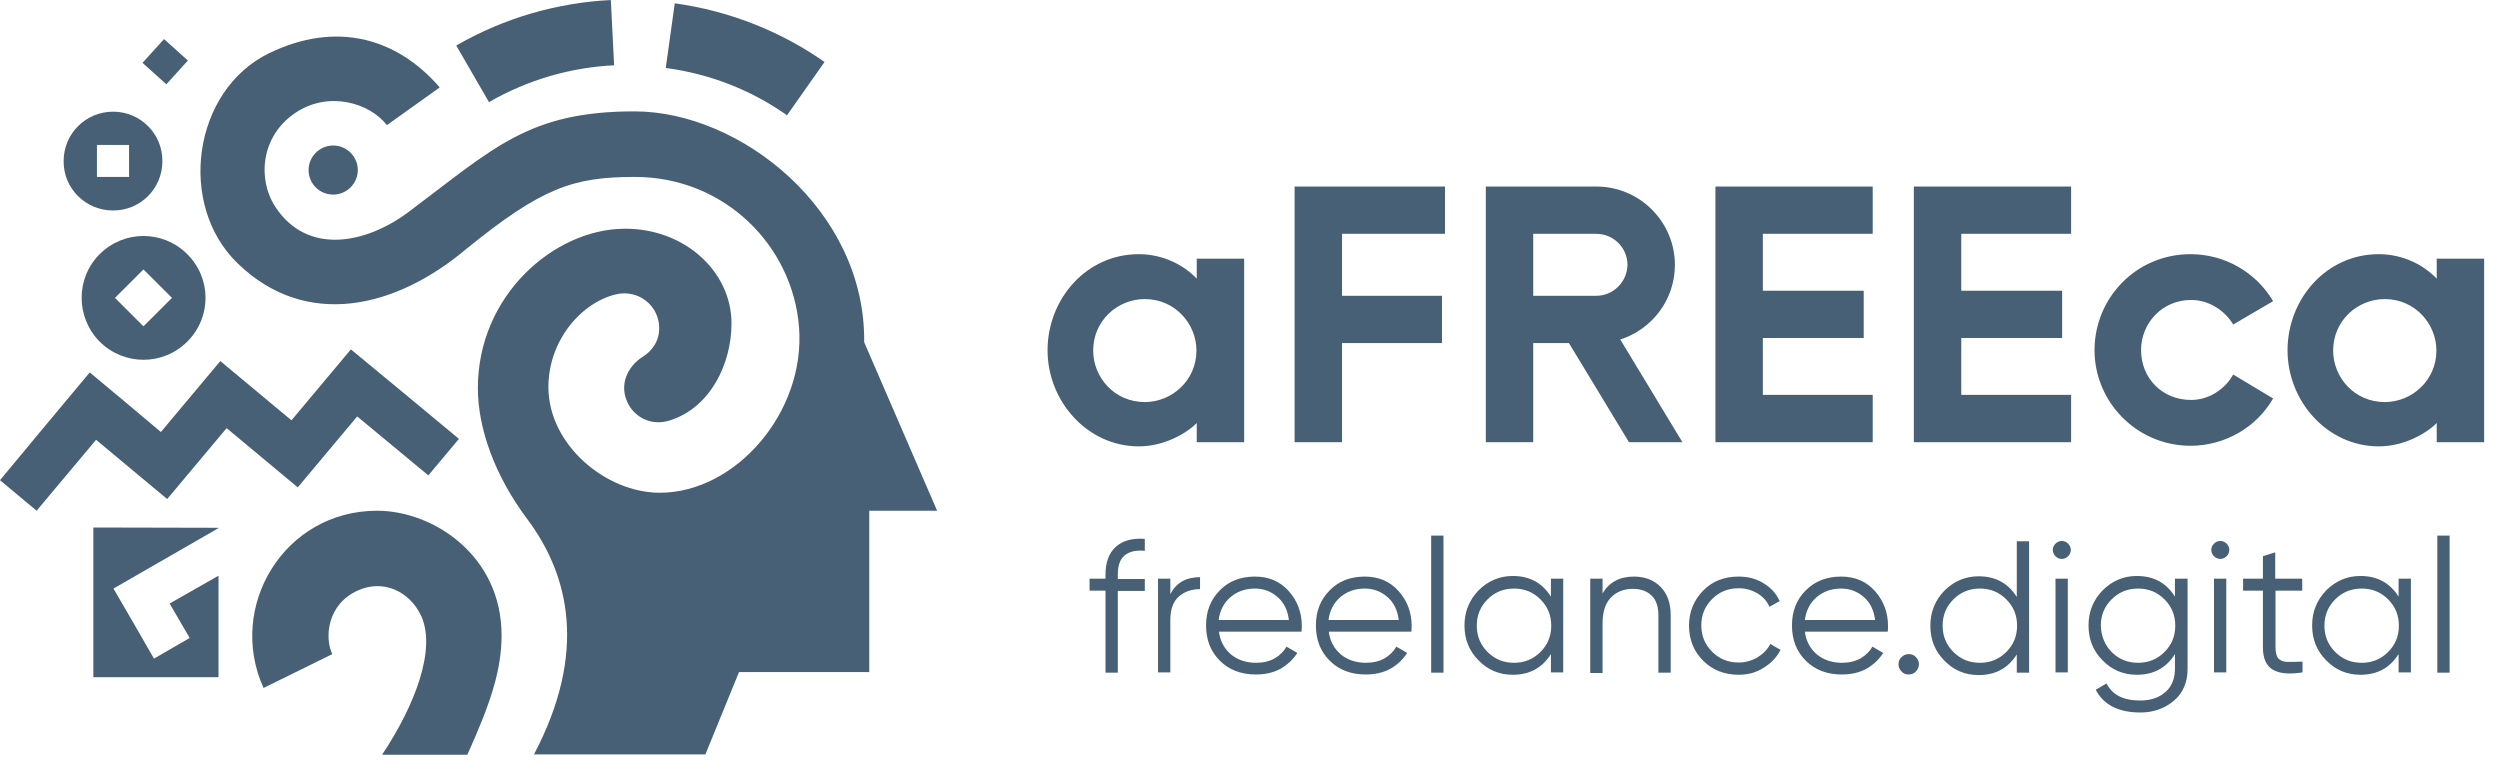 <svg width="130" height="40" viewBox="0 0 130 40" fill="none" xmlns="http://www.w3.org/2000/svg">
<path fill-rule="evenodd" clip-rule="evenodd" d="M18.621 30.699C19.948 30.107 21.306 30.761 21.899 32.022C22.695 33.75 21.587 36.661 19.87 39.245H24.302C25.535 36.521 26.082 34.809 26.082 33.034C26.082 28.893 22.539 26.558 19.604 26.558C14.781 26.558 11.784 31.54 13.704 35.774L17.279 34.015C16.873 33.174 16.998 31.415 18.621 30.699Z" fill="#476075"/>
<path fill-rule="evenodd" clip-rule="evenodd" d="M32.996 5.791C38.506 5.791 45.015 10.944 44.937 17.793L48.73 26.557H45.202C45.202 29.359 45.202 32.146 45.202 34.948H38.428L36.68 39.229H27.767C30.561 33.92 29.594 29.92 27.44 27.024C25.676 24.674 24.849 22.214 24.849 20.175C24.849 15.349 28.829 11.909 32.481 11.893C35.618 11.878 38.038 14.135 38.038 16.813C38.038 18.898 36.961 21.171 34.854 21.856C33.886 22.168 33.074 21.716 32.7 21.062C32.122 20.035 32.653 19.039 33.418 18.556C33.886 18.26 34.307 17.747 34.276 16.999C34.245 15.879 33.184 15.038 32.044 15.303C30.234 15.723 28.517 17.7 28.517 20.128C28.517 23.133 31.514 25.623 34.307 25.623C38.256 25.623 41.893 21.436 41.55 17.015C41.222 12.781 37.679 9.2 33.012 9.2C29.797 9.2 28.173 9.761 24.24 12.952C20.556 16.05 15.921 17.124 12.378 13.715C9.193 10.664 10.021 4.702 13.985 2.771C17.482 1.075 20.634 1.962 22.866 4.546L20.119 6.507C19.23 5.355 17.091 4.702 15.359 5.869C13.548 7.083 13.377 9.341 14.329 10.773C15.999 13.294 19.027 12.672 21.227 11.037C25.692 7.69 27.486 5.791 32.996 5.791Z" fill="#476075"/>
<path fill-rule="evenodd" clip-rule="evenodd" d="M40.925 5.994L42.876 3.223C40.629 1.651 37.991 0.577 35.088 0.172L34.619 3.535C36.976 3.846 39.115 4.718 40.925 5.994ZM31.935 3.395L31.763 0.001C29.016 0.141 26.269 0.904 23.725 2.367L25.426 5.309C27.486 4.126 29.718 3.503 31.935 3.395Z" fill="#476075"/>
<path fill-rule="evenodd" clip-rule="evenodd" d="M17.326 10.119C18.028 10.119 18.606 9.543 18.606 8.843C18.606 8.142 18.028 7.566 17.326 7.566C16.623 7.566 16.046 8.142 16.046 8.843C16.046 9.543 16.608 10.119 17.326 10.119Z" fill="#476075"/>
<path fill-rule="evenodd" clip-rule="evenodd" d="M5.182 13.217C6.446 11.956 8.475 11.956 9.739 13.217C11.004 14.478 11.004 16.502 9.739 17.763C8.475 19.024 6.446 19.024 5.182 17.763C3.933 16.502 3.933 14.463 5.182 13.217ZM5.978 15.49L7.46 16.969L8.943 15.49L7.46 14.011L5.978 15.49Z" fill="#476075"/>
<path fill-rule="evenodd" clip-rule="evenodd" d="M5.884 5.807C7.304 5.807 8.46 6.959 8.444 8.391C8.444 9.808 7.289 10.96 5.869 10.944C4.448 10.944 3.293 9.792 3.309 8.376C3.309 6.944 4.464 5.807 5.884 5.807ZM5.041 7.535V9.201H6.711V7.535H5.041Z" fill="#476075"/>
<path d="M8.53 2.032L7.411 3.268L8.65 4.384L9.77 3.148L8.53 2.032Z" fill="#476075"/>
<path fill-rule="evenodd" clip-rule="evenodd" d="M4.667 19.366C3.106 21.234 1.545 23.102 0 24.97L1.904 26.558L4.995 22.869L8.694 25.951L11.784 22.262L15.483 25.344L18.574 21.654L22.273 24.721L23.865 22.822C21.992 21.265 20.119 19.709 18.246 18.168C17.216 19.397 16.186 20.627 15.156 21.857C13.923 20.829 12.69 19.802 11.457 18.775C10.426 20.004 9.396 21.234 8.366 22.464C7.133 21.421 5.9 20.393 4.667 19.366Z" fill="#476075"/>
<path fill-rule="evenodd" clip-rule="evenodd" d="M4.854 27.43L11.363 27.445V27.461L5.9 30.605L6.977 32.458L8.007 34.248L9.864 33.174L8.819 31.384L11.363 29.936V35.213H4.854V27.43Z" fill="#476075"/>
<path fill-rule="evenodd" clip-rule="evenodd" d="M62.231 13.45H64.697V22.993H62.231V21.997C61.638 22.588 60.483 23.211 59.218 23.211C56.534 23.211 54.473 20.86 54.473 18.214C54.473 15.567 56.471 13.217 59.218 13.217C60.56 13.217 61.638 13.855 62.231 14.493V13.45ZM126.709 13.45H129.175V22.993H126.709V21.997C126.116 22.588 124.961 23.211 123.696 23.211C121.012 23.211 118.952 20.86 118.952 18.214C118.952 15.567 120.949 13.217 123.696 13.217C125.039 13.217 126.116 13.855 126.709 14.493V13.45ZM124.009 20.907C125.413 20.907 126.693 19.786 126.693 18.229C126.693 16.844 125.585 15.552 124.009 15.552C122.588 15.552 121.324 16.673 121.324 18.229C121.324 19.63 122.432 20.907 124.009 20.907ZM59.53 20.907C60.935 20.907 62.215 19.786 62.215 18.229C62.215 16.844 61.107 15.552 59.53 15.552C58.11 15.552 56.846 16.673 56.846 18.229C56.846 19.63 57.954 20.907 59.53 20.907ZM113.91 23.18C111.1 23.18 108.915 20.891 108.915 18.214C108.915 15.505 111.069 13.217 113.91 13.217C115.674 13.217 117.313 14.151 118.202 15.661L116.126 16.875C115.689 16.143 114.862 15.598 113.941 15.598C112.412 15.598 111.335 16.828 111.335 18.198C111.335 19.677 112.443 20.798 113.941 20.798C114.862 20.798 115.705 20.237 116.126 19.475L118.202 20.72C117.344 22.214 115.705 23.18 113.91 23.18Z" fill="#476075"/>
<path fill-rule="evenodd" clip-rule="evenodd" d="M59.53 28.643C59.047 28.597 58.703 28.69 58.469 28.893C58.235 29.095 58.126 29.422 58.126 29.904V30.107H59.53V30.73H58.126V34.979H57.486V30.714H56.658V30.091H57.486V29.889C57.486 29.251 57.657 28.768 58.016 28.441C58.375 28.114 58.875 27.974 59.53 28.021V28.643ZM60.857 30.901C61.154 30.309 61.669 30.013 62.402 30.013V30.636C61.965 30.636 61.591 30.761 61.294 31.025C60.998 31.29 60.857 31.695 60.857 32.255V34.964H60.217V30.091H60.857V30.901ZM65.259 29.982C65.977 29.982 66.57 30.231 67.022 30.745C67.475 31.259 67.694 31.866 67.694 32.551C67.694 32.629 67.694 32.722 67.678 32.846H63.386C63.448 33.345 63.667 33.734 64.01 34.03C64.369 34.325 64.806 34.465 65.321 34.465C65.696 34.465 66.008 34.388 66.289 34.232C66.554 34.076 66.757 33.874 66.897 33.625L67.46 33.952C67.241 34.294 66.944 34.575 66.585 34.777C66.211 34.979 65.789 35.073 65.305 35.073C64.541 35.073 63.916 34.839 63.432 34.356C62.949 33.874 62.715 33.267 62.715 32.52C62.715 31.788 62.949 31.181 63.432 30.698C63.901 30.216 64.51 29.982 65.259 29.982ZM65.259 30.605C64.744 30.605 64.322 30.761 63.979 31.056C63.635 31.352 63.432 31.757 63.37 32.239H67.022C66.96 31.726 66.757 31.321 66.429 31.041C66.086 30.745 65.696 30.605 65.259 30.605ZM70.971 29.982C71.689 29.982 72.282 30.231 72.735 30.745C73.188 31.259 73.406 31.866 73.406 32.551C73.406 32.629 73.406 32.722 73.391 32.846H69.098C69.161 33.345 69.379 33.734 69.723 34.03C70.082 34.325 70.519 34.465 71.034 34.465C71.408 34.465 71.721 34.388 72.001 34.232C72.267 34.076 72.47 33.874 72.61 33.625L73.172 33.952C72.954 34.294 72.657 34.575 72.298 34.777C71.924 34.979 71.502 35.073 71.018 35.073C70.253 35.073 69.629 34.839 69.145 34.356C68.661 33.874 68.427 33.267 68.427 32.52C68.427 31.788 68.661 31.181 69.145 30.698C69.613 30.216 70.222 29.982 70.971 29.982ZM70.971 30.605C70.456 30.605 70.035 30.761 69.692 31.056C69.348 31.352 69.145 31.757 69.083 32.239H72.735C72.673 31.726 72.47 31.321 72.142 31.041C71.799 30.745 71.408 30.605 70.971 30.605ZM74.421 34.979V27.85H75.061V34.979H74.421ZM80.648 30.091H81.288V34.964H80.648V34.014C80.196 34.73 79.54 35.088 78.666 35.088C77.964 35.088 77.371 34.839 76.887 34.341C76.388 33.843 76.153 33.236 76.153 32.52C76.153 31.804 76.403 31.197 76.887 30.698C77.386 30.2 77.98 29.951 78.666 29.951C79.54 29.951 80.196 30.309 80.648 31.025V30.091ZM77.355 33.905C77.73 34.279 78.182 34.465 78.729 34.465C79.275 34.465 79.728 34.279 80.102 33.905C80.477 33.532 80.664 33.08 80.664 32.535C80.664 31.99 80.477 31.539 80.102 31.165C79.728 30.792 79.275 30.605 78.729 30.605C78.182 30.605 77.73 30.792 77.355 31.165C76.981 31.539 76.793 31.99 76.793 32.535C76.793 33.08 76.981 33.532 77.355 33.905ZM84.957 29.982C85.55 29.982 86.018 30.169 86.361 30.527C86.705 30.885 86.876 31.368 86.876 31.99V34.979H86.236V31.99C86.236 31.555 86.127 31.212 85.893 30.979C85.659 30.745 85.331 30.62 84.91 30.62C84.441 30.62 84.051 30.776 83.77 31.072C83.474 31.368 83.333 31.819 83.333 32.442V34.995H82.693V30.091H83.333V30.854C83.677 30.278 84.223 29.982 84.957 29.982ZM90.404 35.088C89.67 35.088 89.046 34.839 88.562 34.356C88.078 33.874 87.828 33.251 87.828 32.535C87.828 31.819 88.078 31.212 88.562 30.714C89.046 30.216 89.67 29.982 90.404 29.982C90.888 29.982 91.325 30.091 91.699 30.325C92.09 30.558 92.37 30.87 92.542 31.259L92.011 31.555C91.887 31.259 91.668 31.025 91.387 30.854C91.091 30.683 90.763 30.589 90.404 30.589C89.858 30.589 89.405 30.776 89.03 31.15C88.656 31.523 88.468 31.975 88.468 32.52C88.468 33.065 88.656 33.516 89.03 33.889C89.405 34.263 89.858 34.45 90.404 34.45C90.763 34.45 91.091 34.356 91.387 34.185C91.668 34.014 91.902 33.781 92.058 33.485L92.589 33.796C92.386 34.185 92.09 34.497 91.699 34.73C91.309 34.979 90.888 35.088 90.404 35.088ZM95.742 29.982C96.46 29.982 97.053 30.231 97.506 30.745C97.958 31.259 98.177 31.866 98.177 32.551C98.177 32.629 98.177 32.722 98.161 32.846H93.853C93.916 33.345 94.134 33.734 94.478 34.03C94.837 34.325 95.274 34.465 95.789 34.465C96.163 34.465 96.475 34.388 96.756 34.232C97.022 34.076 97.225 33.874 97.365 33.625L97.927 33.952C97.709 34.294 97.412 34.575 97.053 34.777C96.678 34.979 96.257 35.073 95.773 35.073C95.008 35.073 94.384 34.839 93.9 34.356C93.416 33.874 93.182 33.267 93.182 32.52C93.182 31.788 93.416 31.181 93.9 30.698C94.384 30.216 94.993 29.982 95.742 29.982ZM95.742 30.605C95.227 30.605 94.805 30.761 94.462 31.056C94.119 31.352 93.916 31.757 93.853 32.239H97.506C97.443 31.726 97.24 31.321 96.912 31.041C96.569 30.745 96.179 30.605 95.742 30.605ZM99.628 34.917C99.519 35.026 99.394 35.073 99.254 35.073C99.098 35.073 98.973 35.026 98.879 34.917C98.77 34.808 98.723 34.683 98.723 34.543C98.723 34.388 98.77 34.263 98.879 34.17C98.988 34.061 99.113 34.014 99.254 34.014C99.41 34.014 99.535 34.061 99.628 34.17C99.738 34.279 99.784 34.403 99.784 34.543C99.784 34.683 99.722 34.808 99.628 34.917ZM104.873 28.145H105.513V34.979H104.873V34.03C104.42 34.746 103.765 35.104 102.89 35.104C102.188 35.104 101.595 34.855 101.111 34.356C100.612 33.858 100.378 33.251 100.378 32.535C100.378 31.819 100.627 31.212 101.111 30.714C101.611 30.216 102.204 29.967 102.89 29.967C103.765 29.967 104.42 30.325 104.873 31.041V28.145ZM101.579 33.905C101.954 34.279 102.407 34.465 102.953 34.465C103.499 34.465 103.952 34.279 104.326 33.905C104.701 33.532 104.888 33.08 104.888 32.535C104.888 31.99 104.701 31.539 104.326 31.165C103.952 30.792 103.499 30.605 102.953 30.605C102.407 30.605 101.954 30.792 101.579 31.165C101.205 31.539 101.017 31.99 101.017 32.535C101.017 33.08 101.205 33.532 101.579 33.905ZM107.542 28.924C107.448 29.017 107.339 29.064 107.214 29.064C107.089 29.064 106.98 29.017 106.886 28.924C106.793 28.83 106.746 28.721 106.746 28.597C106.746 28.472 106.793 28.363 106.886 28.27C106.98 28.177 107.089 28.13 107.214 28.13C107.339 28.13 107.448 28.177 107.542 28.27C107.635 28.363 107.682 28.472 107.682 28.597C107.682 28.721 107.635 28.83 107.542 28.924ZM106.886 34.979V30.091H107.526V34.964H106.886V34.979ZM113.114 30.091H113.754V34.777C113.754 35.477 113.52 36.038 113.036 36.443C112.552 36.847 111.975 37.05 111.303 37.05C110.148 37.05 109.384 36.645 108.978 35.867L109.54 35.54C109.836 36.131 110.414 36.427 111.288 36.427C111.85 36.427 112.287 36.271 112.615 35.975C112.942 35.68 113.098 35.275 113.098 34.777V34.014C112.646 34.73 111.99 35.088 111.116 35.088C110.414 35.088 109.821 34.839 109.337 34.341C108.837 33.843 108.603 33.236 108.603 32.52C108.603 31.804 108.853 31.197 109.337 30.698C109.836 30.2 110.429 29.951 111.116 29.951C111.99 29.951 112.646 30.309 113.098 31.025V30.091H113.114ZM109.805 33.905C110.18 34.279 110.632 34.465 111.179 34.465C111.725 34.465 112.177 34.279 112.552 33.905C112.927 33.532 113.114 33.08 113.114 32.535C113.114 31.99 112.927 31.539 112.552 31.165C112.177 30.792 111.725 30.605 111.179 30.605C110.632 30.605 110.18 30.792 109.805 31.165C109.43 31.539 109.243 31.99 109.243 32.535C109.259 33.08 109.446 33.532 109.805 33.905ZM115.783 28.924C115.689 29.017 115.58 29.064 115.455 29.064C115.33 29.064 115.221 29.017 115.127 28.924C115.034 28.83 114.987 28.721 114.987 28.597C114.987 28.472 115.034 28.363 115.127 28.27C115.221 28.177 115.33 28.13 115.455 28.13C115.58 28.13 115.689 28.177 115.783 28.27C115.877 28.363 115.923 28.472 115.923 28.597C115.923 28.721 115.877 28.83 115.783 28.924ZM115.127 34.979V30.091H115.767V34.964H115.127V34.979ZM119.732 30.714H118.327V33.672C118.327 33.936 118.374 34.123 118.483 34.248C118.593 34.356 118.749 34.419 118.952 34.419C119.154 34.419 119.42 34.419 119.732 34.403V34.964C119.045 35.073 118.53 35.026 118.187 34.824C117.843 34.621 117.672 34.232 117.672 33.672V30.714H116.641V30.091H117.672V28.924L118.312 28.721V30.091H119.716V30.714H119.732ZM124.727 30.091H125.367V34.964H124.727V34.014C124.274 34.73 123.618 35.088 122.744 35.088C122.042 35.088 121.449 34.839 120.965 34.341C120.466 33.843 120.231 33.236 120.231 32.52C120.231 31.804 120.481 31.197 120.965 30.698C121.464 30.2 122.058 29.951 122.744 29.951C123.618 29.951 124.274 30.309 124.727 31.025V30.091ZM121.433 33.905C121.808 34.279 122.26 34.465 122.807 34.465C123.353 34.465 123.806 34.279 124.18 33.905C124.555 33.532 124.742 33.08 124.742 32.535C124.742 31.99 124.555 31.539 124.18 31.165C123.806 30.792 123.353 30.605 122.807 30.605C122.26 30.605 121.808 30.792 121.433 31.165C121.059 31.539 120.871 31.99 120.871 32.535C120.871 33.08 121.059 33.532 121.433 33.905ZM126.74 34.979V27.85H127.38V34.979H126.74Z" fill="#476075"/>
<path fill-rule="evenodd" clip-rule="evenodd" d="M67.319 9.699C67.319 14.136 67.319 18.557 67.319 22.993H69.785V17.841H74.983V15.381H69.785V12.159H75.139V9.699H67.319ZM107.698 22.993V20.534H101.986V17.576H107.23V15.117H101.986V12.159H107.698V9.699H99.519C99.519 14.136 99.519 18.557 99.519 22.993H107.698ZM97.381 22.993V20.534H91.668V17.576H96.913V15.117H91.668V12.159H97.381V9.699H89.202C89.202 14.136 89.202 18.557 89.202 22.993H97.381ZM87.485 22.993L84.254 17.654C85.909 17.125 87.095 15.584 87.095 13.778C87.095 11.536 85.269 9.699 83.006 9.699H77.262C77.262 14.136 77.262 18.557 77.262 22.993H79.728V17.841H81.585L84.707 22.993C85.628 22.993 86.549 22.993 87.485 22.993ZM83.006 15.381H79.728V12.159H83.006C83.895 12.159 84.629 12.875 84.629 13.778C84.613 14.649 83.895 15.381 83.006 15.381Z" fill="#476075"/>
</svg>
